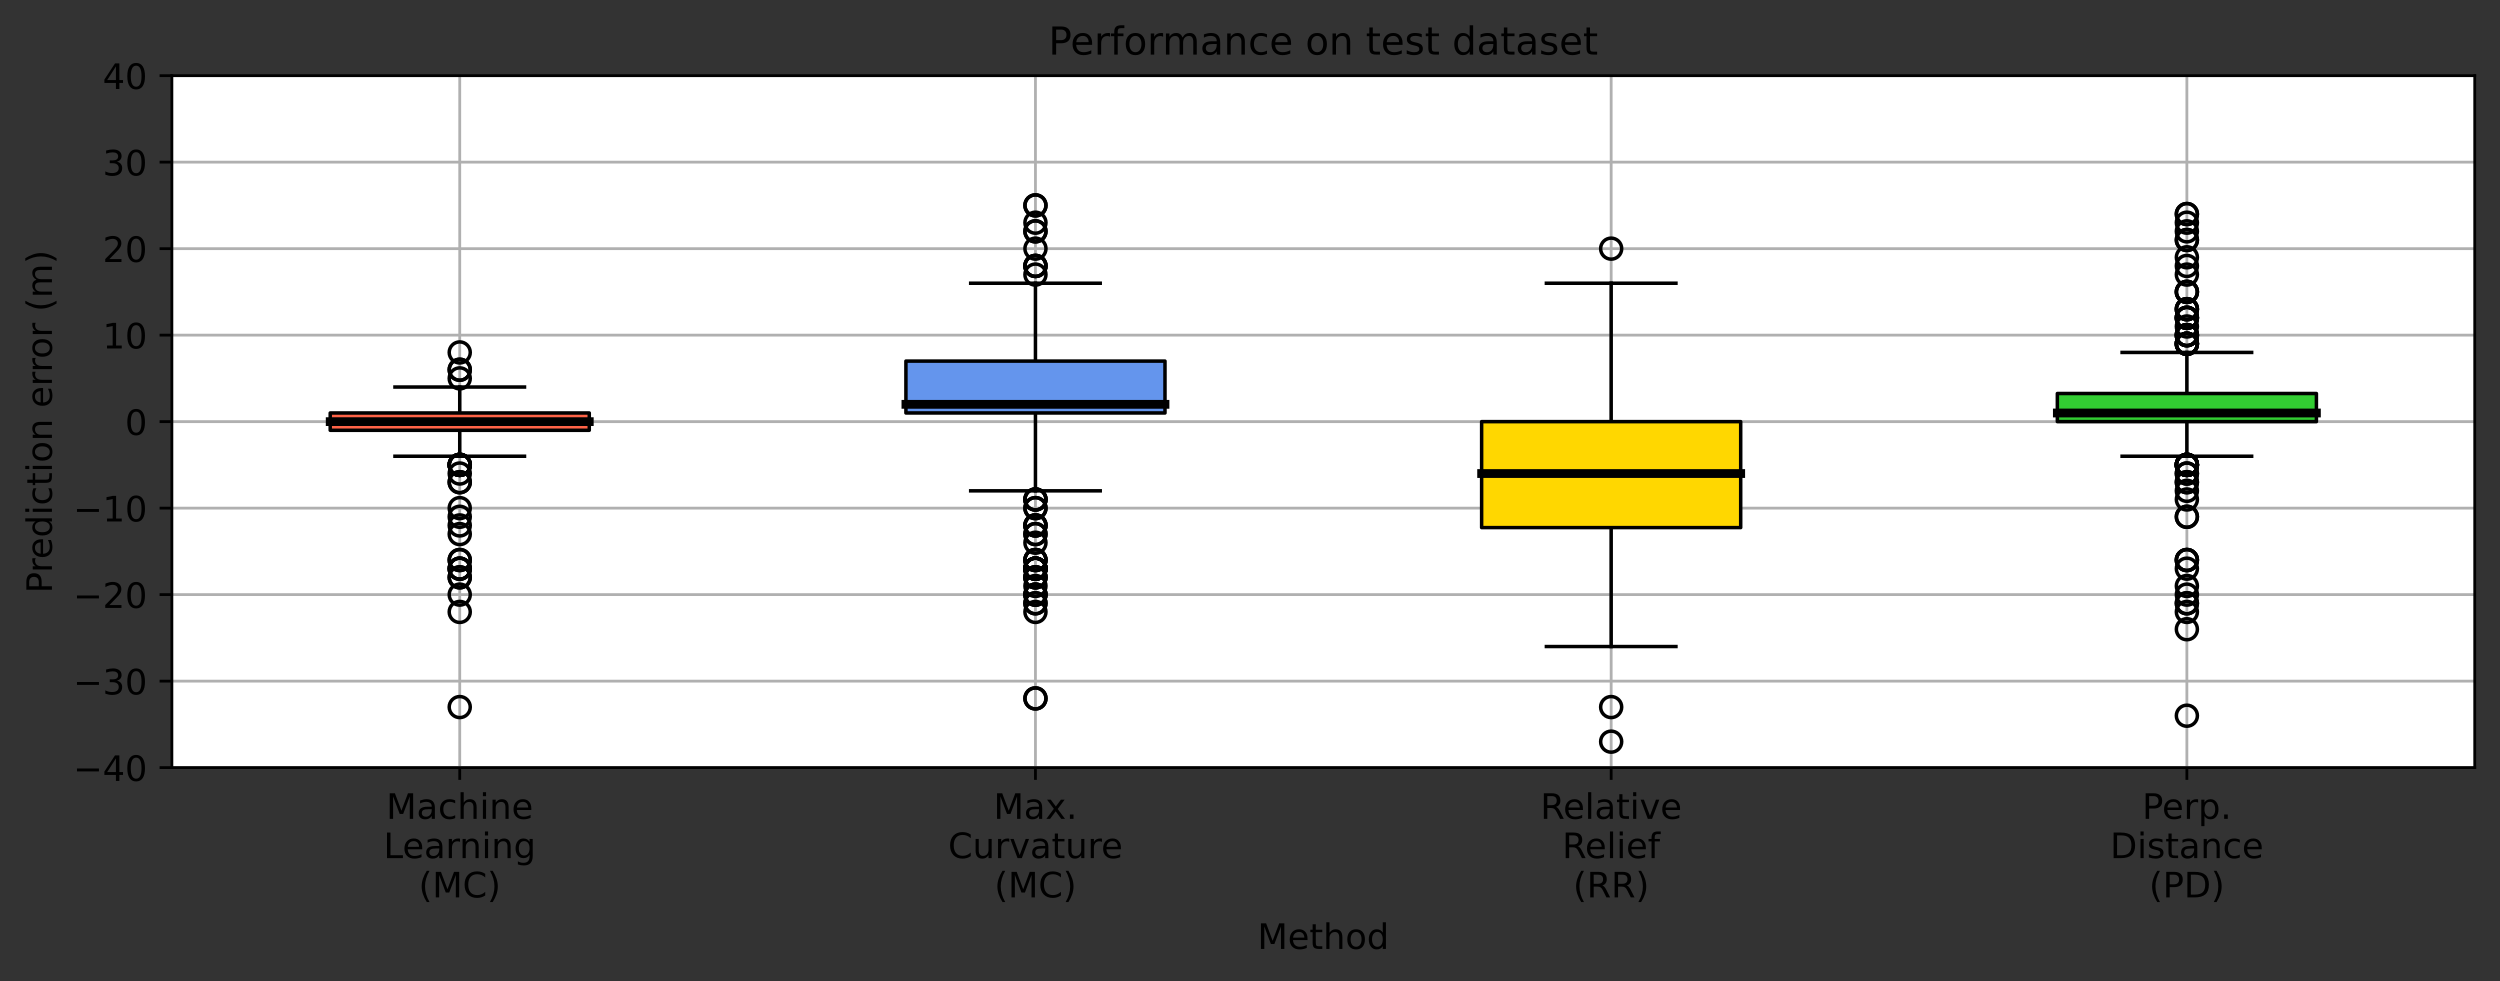 <?xml version="1.0" encoding="utf-8" standalone="no"?>
<!DOCTYPE svg PUBLIC "-//W3C//DTD SVG 1.1//EN"
  "http://www.w3.org/Graphics/SVG/1.1/DTD/svg11.dtd">
<!-- Created with matplotlib (https://matplotlib.org/) -->
<svg height="279.71pt" version="1.1" viewBox="0 0 712.458 279.71" width="712.458pt" xmlns="http://www.w3.org/2000/svg" xmlns:xlink="http://www.w3.org/1999/xlink">
 <rect x="0" y="0" width="712.458" height="279.71" fill="#333333" stroke="none"/>
 <defs>
  <style type="text/css">*{stroke-linecap:butt;stroke-linejoin:round;}</style>
 </defs>
 <g id="figure_1">
  <g id="patch_1">
   <path d="M -0 279.71 
L 712.458 279.71 
L 712.458 0 
L -0 0 
z
" style="fill:none;"/>
  </g>
  <g id="axes_1">
   <g id="patch_2">
    <path d="M 48.983 218.758 
L 705.258 218.758 
L 705.258 21.558 
L 48.983 21.558 
z
" style="fill:#ffffff;"/>
   </g>
   <g id="matplotlib.axis_1">
    <g id="xtick_1">
     <g id="line2d_1">
      <path clip-path="url(#p17ae6e1f46)" d="M 131.017 218.758 
L 131.017 21.558 
" style="fill:none;stroke:#b0b0b0;stroke-linecap:square;stroke-width:0.8;"/>
     </g>
     <g id="line2d_2">
      <defs>
       <path d="M 0 0 
L 0 3.5 
" id="m2eb60cf097" style="stroke:#000000;stroke-width:0.8;"/>
      </defs>
      <g>
       <use style="stroke:#000000;stroke-width:0.8;" x="131.017" xlink:href="#m2eb60cf097" y="218.758"/>
      </g>
     </g>
     <g id="text_1">
      <!-- Machine -->
      <g transform="translate(110.087 233.357)scale(0.1 -0.1)">
       <defs>
        <path d="M 9.812 72.906 
L 24.516 72.906 
L 43.109 23.297 
L 61.812 72.906 
L 76.516 72.906 
L 76.516 0 
L 66.891 0 
L 66.891 64.016 
L 48.094 14.016 
L 38.188 14.016 
L 19.391 64.016 
L 19.391 0 
L 9.812 0 
z
" id="DejaVuSans-77"/>
        <path d="M 34.281 27.484 
Q 23.391 27.484 19.188 25 
Q 14.984 22.516 14.984 16.5 
Q 14.984 11.719 18.141 8.906 
Q 21.297 6.109 26.703 6.109 
Q 34.188 6.109 38.703 11.406 
Q 43.219 16.703 43.219 25.484 
L 43.219 27.484 
z
M 52.203 31.203 
L 52.203 0 
L 43.219 0 
L 43.219 8.297 
Q 40.141 3.328 35.547 0.953 
Q 30.953 -1.422 24.312 -1.422 
Q 15.922 -1.422 10.953 3.297 
Q 6 8.016 6 15.922 
Q 6 25.141 12.172 29.828 
Q 18.359 34.516 30.609 34.516 
L 43.219 34.516 
L 43.219 35.406 
Q 43.219 41.609 39.141 45 
Q 35.062 48.391 27.688 48.391 
Q 23 48.391 18.547 47.266 
Q 14.109 46.141 10.016 43.891 
L 10.016 52.203 
Q 14.938 54.109 19.578 55.047 
Q 24.219 56 28.609 56 
Q 40.484 56 46.344 49.844 
Q 52.203 43.703 52.203 31.203 
z
" id="DejaVuSans-97"/>
        <path d="M 48.781 52.594 
L 48.781 44.188 
Q 44.969 46.297 41.141 47.344 
Q 37.312 48.391 33.406 48.391 
Q 24.656 48.391 19.812 42.844 
Q 14.984 37.312 14.984 27.297 
Q 14.984 17.281 19.812 11.734 
Q 24.656 6.203 33.406 6.203 
Q 37.312 6.203 41.141 7.25 
Q 44.969 8.297 48.781 10.406 
L 48.781 2.094 
Q 45.016 0.344 40.984 -0.531 
Q 36.969 -1.422 32.422 -1.422 
Q 20.062 -1.422 12.781 6.344 
Q 5.516 14.109 5.516 27.297 
Q 5.516 40.672 12.859 48.328 
Q 20.219 56 33.016 56 
Q 37.156 56 41.109 55.141 
Q 45.062 54.297 48.781 52.594 
z
" id="DejaVuSans-99"/>
        <path d="M 54.891 33.016 
L 54.891 0 
L 45.906 0 
L 45.906 32.719 
Q 45.906 40.484 42.875 44.328 
Q 39.844 48.188 33.797 48.188 
Q 26.516 48.188 22.312 43.547 
Q 18.109 38.922 18.109 30.906 
L 18.109 0 
L 9.078 0 
L 9.078 75.984 
L 18.109 75.984 
L 18.109 46.188 
Q 21.344 51.125 25.703 53.562 
Q 30.078 56 35.797 56 
Q 45.219 56 50.047 50.172 
Q 54.891 44.344 54.891 33.016 
z
" id="DejaVuSans-104"/>
        <path d="M 9.422 54.688 
L 18.406 54.688 
L 18.406 0 
L 9.422 0 
z
M 9.422 75.984 
L 18.406 75.984 
L 18.406 64.594 
L 9.422 64.594 
z
" id="DejaVuSans-105"/>
        <path d="M 54.891 33.016 
L 54.891 0 
L 45.906 0 
L 45.906 32.719 
Q 45.906 40.484 42.875 44.328 
Q 39.844 48.188 33.797 48.188 
Q 26.516 48.188 22.312 43.547 
Q 18.109 38.922 18.109 30.906 
L 18.109 0 
L 9.078 0 
L 9.078 54.688 
L 18.109 54.688 
L 18.109 46.188 
Q 21.344 51.125 25.703 53.562 
Q 30.078 56 35.797 56 
Q 45.219 56 50.047 50.172 
Q 54.891 44.344 54.891 33.016 
z
" id="DejaVuSans-110"/>
        <path d="M 56.203 29.594 
L 56.203 25.203 
L 14.891 25.203 
Q 15.484 15.922 20.484 11.062 
Q 25.484 6.203 34.422 6.203 
Q 39.594 6.203 44.453 7.469 
Q 49.312 8.734 54.109 11.281 
L 54.109 2.781 
Q 49.266 0.734 44.188 -0.344 
Q 39.109 -1.422 33.891 -1.422 
Q 20.797 -1.422 13.156 6.188 
Q 5.516 13.812 5.516 26.812 
Q 5.516 40.234 12.766 48.109 
Q 20.016 56 32.328 56 
Q 43.359 56 49.781 48.891 
Q 56.203 41.797 56.203 29.594 
z
M 47.219 32.234 
Q 47.125 39.594 43.094 43.984 
Q 39.062 48.391 32.422 48.391 
Q 24.906 48.391 20.391 44.141 
Q 15.875 39.891 15.188 32.172 
z
" id="DejaVuSans-101"/>
       </defs>
       <use xlink:href="#DejaVuSans-77"/>
       <use x="86.279" xlink:href="#DejaVuSans-97"/>
       <use x="147.559" xlink:href="#DejaVuSans-99"/>
       <use x="202.539" xlink:href="#DejaVuSans-104"/>
       <use x="265.918" xlink:href="#DejaVuSans-105"/>
       <use x="293.701" xlink:href="#DejaVuSans-110"/>
       <use x="357.08" xlink:href="#DejaVuSans-101"/>
      </g>
      <!-- Learning -->
      <g transform="translate(109.309 244.555)scale(0.1 -0.1)">
       <defs>
        <path d="M 9.812 72.906 
L 19.672 72.906 
L 19.672 8.297 
L 55.172 8.297 
L 55.172 0 
L 9.812 0 
z
" id="DejaVuSans-76"/>
        <path d="M 41.109 46.297 
Q 39.594 47.172 37.812 47.578 
Q 36.031 48 33.891 48 
Q 26.266 48 22.188 43.047 
Q 18.109 38.094 18.109 28.812 
L 18.109 0 
L 9.078 0 
L 9.078 54.688 
L 18.109 54.688 
L 18.109 46.188 
Q 20.953 51.172 25.484 53.578 
Q 30.031 56 36.531 56 
Q 37.453 56 38.578 55.875 
Q 39.703 55.766 41.062 55.516 
z
" id="DejaVuSans-114"/>
        <path d="M 45.406 27.984 
Q 45.406 37.75 41.375 43.109 
Q 37.359 48.484 30.078 48.484 
Q 22.859 48.484 18.828 43.109 
Q 14.797 37.75 14.797 27.984 
Q 14.797 18.266 18.828 12.891 
Q 22.859 7.516 30.078 7.516 
Q 37.359 7.516 41.375 12.891 
Q 45.406 18.266 45.406 27.984 
z
M 54.391 6.781 
Q 54.391 -7.172 48.188 -13.984 
Q 42 -20.797 29.203 -20.797 
Q 24.469 -20.797 20.266 -20.094 
Q 16.062 -19.391 12.109 -17.922 
L 12.109 -9.188 
Q 16.062 -11.328 19.922 -12.344 
Q 23.781 -13.375 27.781 -13.375 
Q 36.625 -13.375 41.016 -8.766 
Q 45.406 -4.156 45.406 5.172 
L 45.406 9.625 
Q 42.625 4.781 38.281 2.391 
Q 33.938 0 27.875 0 
Q 17.828 0 11.672 7.656 
Q 5.516 15.328 5.516 27.984 
Q 5.516 40.672 11.672 48.328 
Q 17.828 56 27.875 56 
Q 33.938 56 38.281 53.609 
Q 42.625 51.219 45.406 46.391 
L 45.406 54.688 
L 54.391 54.688 
z
" id="DejaVuSans-103"/>
       </defs>
       <use xlink:href="#DejaVuSans-76"/>
       <use x="53.963" xlink:href="#DejaVuSans-101"/>
       <use x="115.486" xlink:href="#DejaVuSans-97"/>
       <use x="176.766" xlink:href="#DejaVuSans-114"/>
       <use x="216.129" xlink:href="#DejaVuSans-110"/>
       <use x="279.508" xlink:href="#DejaVuSans-105"/>
       <use x="307.291" xlink:href="#DejaVuSans-110"/>
       <use x="370.67" xlink:href="#DejaVuSans-103"/>
      </g>
      <!-- (MC) -->
      <g transform="translate(119.31 255.752)scale(0.1 -0.1)">
       <defs>
        <path d="M 31 75.875 
Q 24.469 64.656 21.281 53.656 
Q 18.109 42.672 18.109 31.391 
Q 18.109 20.125 21.312 9.062 
Q 24.516 -2 31 -13.188 
L 23.188 -13.188 
Q 15.875 -1.703 12.234 9.375 
Q 8.594 20.453 8.594 31.391 
Q 8.594 42.281 12.203 53.312 
Q 15.828 64.359 23.188 75.875 
z
" id="DejaVuSans-40"/>
        <path d="M 64.406 67.281 
L 64.406 56.891 
Q 59.422 61.531 53.781 63.812 
Q 48.141 66.109 41.797 66.109 
Q 29.297 66.109 22.656 58.469 
Q 16.016 50.828 16.016 36.375 
Q 16.016 21.969 22.656 14.328 
Q 29.297 6.688 41.797 6.688 
Q 48.141 6.688 53.781 8.984 
Q 59.422 11.281 64.406 15.922 
L 64.406 5.609 
Q 59.234 2.094 53.438 0.328 
Q 47.656 -1.422 41.219 -1.422 
Q 24.656 -1.422 15.125 8.703 
Q 5.609 18.844 5.609 36.375 
Q 5.609 53.953 15.125 64.078 
Q 24.656 74.219 41.219 74.219 
Q 47.75 74.219 53.531 72.484 
Q 59.328 70.75 64.406 67.281 
z
" id="DejaVuSans-67"/>
        <path d="M 8.016 75.875 
L 15.828 75.875 
Q 23.141 64.359 26.781 53.312 
Q 30.422 42.281 30.422 31.391 
Q 30.422 20.453 26.781 9.375 
Q 23.141 -1.703 15.828 -13.188 
L 8.016 -13.188 
Q 14.5 -2 17.703 9.062 
Q 20.906 20.125 20.906 31.391 
Q 20.906 42.672 17.703 53.656 
Q 14.5 64.656 8.016 75.875 
z
" id="DejaVuSans-41"/>
       </defs>
       <use xlink:href="#DejaVuSans-40"/>
       <use x="39.014" xlink:href="#DejaVuSans-77"/>
       <use x="125.293" xlink:href="#DejaVuSans-67"/>
       <use x="195.117" xlink:href="#DejaVuSans-41"/>
      </g>
     </g>
    </g>
    <g id="xtick_2">
     <g id="line2d_3">
      <path clip-path="url(#p17ae6e1f46)" d="M 295.086 218.758 
L 295.086 21.558 
" style="fill:none;stroke:#b0b0b0;stroke-linecap:square;stroke-width:0.8;"/>
     </g>
     <g id="line2d_4">
      <g>
       <use style="stroke:#000000;stroke-width:0.8;" x="295.086" xlink:href="#m2eb60cf097" y="218.758"/>
      </g>
     </g>
     <g id="text_2">
      <!-- Max. -->
      <g transform="translate(283.159 233.357)scale(0.1 -0.1)">
       <defs>
        <path d="M 54.891 54.688 
L 35.109 28.078 
L 55.906 0 
L 45.312 0 
L 29.391 21.484 
L 13.484 0 
L 2.875 0 
L 24.125 28.609 
L 4.688 54.688 
L 15.281 54.688 
L 29.781 35.203 
L 44.281 54.688 
z
" id="DejaVuSans-120"/>
        <path d="M 10.688 12.406 
L 21 12.406 
L 21 0 
L 10.688 0 
z
" id="DejaVuSans-46"/>
       </defs>
       <use xlink:href="#DejaVuSans-77"/>
       <use x="86.279" xlink:href="#DejaVuSans-97"/>
       <use x="147.559" xlink:href="#DejaVuSans-120"/>
       <use x="206.738" xlink:href="#DejaVuSans-46"/>
      </g>
      <!-- Curvature -->
      <g transform="translate(270.198 244.555)scale(0.1 -0.1)">
       <defs>
        <path d="M 8.5 21.578 
L 8.5 54.688 
L 17.484 54.688 
L 17.484 21.922 
Q 17.484 14.156 20.5 10.266 
Q 23.531 6.391 29.594 6.391 
Q 36.859 6.391 41.078 11.031 
Q 45.312 15.672 45.312 23.688 
L 45.312 54.688 
L 54.297 54.688 
L 54.297 0 
L 45.312 0 
L 45.312 8.406 
Q 42.047 3.422 37.719 1 
Q 33.406 -1.422 27.688 -1.422 
Q 18.266 -1.422 13.375 4.438 
Q 8.5 10.297 8.5 21.578 
z
M 31.109 56 
z
" id="DejaVuSans-117"/>
        <path d="M 2.984 54.688 
L 12.5 54.688 
L 29.594 8.797 
L 46.688 54.688 
L 56.203 54.688 
L 35.688 0 
L 23.484 0 
z
" id="DejaVuSans-118"/>
        <path d="M 18.312 70.219 
L 18.312 54.688 
L 36.812 54.688 
L 36.812 47.703 
L 18.312 47.703 
L 18.312 18.016 
Q 18.312 11.328 20.141 9.422 
Q 21.969 7.516 27.594 7.516 
L 36.812 7.516 
L 36.812 0 
L 27.594 0 
Q 17.188 0 13.234 3.875 
Q 9.281 7.766 9.281 18.016 
L 9.281 47.703 
L 2.688 47.703 
L 2.688 54.688 
L 9.281 54.688 
L 9.281 70.219 
z
" id="DejaVuSans-116"/>
       </defs>
       <use xlink:href="#DejaVuSans-67"/>
       <use x="69.824" xlink:href="#DejaVuSans-117"/>
       <use x="133.203" xlink:href="#DejaVuSans-114"/>
       <use x="174.316" xlink:href="#DejaVuSans-118"/>
       <use x="233.496" xlink:href="#DejaVuSans-97"/>
       <use x="294.775" xlink:href="#DejaVuSans-116"/>
       <use x="333.984" xlink:href="#DejaVuSans-117"/>
       <use x="397.363" xlink:href="#DejaVuSans-114"/>
       <use x="436.227" xlink:href="#DejaVuSans-101"/>
      </g>
      <!-- (MC) -->
      <g transform="translate(283.379 255.752)scale(0.1 -0.1)">
       <use xlink:href="#DejaVuSans-40"/>
       <use x="39.014" xlink:href="#DejaVuSans-77"/>
       <use x="125.293" xlink:href="#DejaVuSans-67"/>
       <use x="195.117" xlink:href="#DejaVuSans-41"/>
      </g>
     </g>
    </g>
    <g id="xtick_3">
     <g id="line2d_5">
      <path clip-path="url(#p17ae6e1f46)" d="M 459.155 218.758 
L 459.155 21.558 
" style="fill:none;stroke:#b0b0b0;stroke-linecap:square;stroke-width:0.8;"/>
     </g>
     <g id="line2d_6">
      <g>
       <use style="stroke:#000000;stroke-width:0.8;" x="459.155" xlink:href="#m2eb60cf097" y="218.758"/>
      </g>
     </g>
     <g id="text_3">
      <!-- Relative -->
      <g transform="translate(438.991 233.357)scale(0.1 -0.1)">
       <defs>
        <path d="M 44.391 34.188 
Q 47.562 33.109 50.562 29.594 
Q 53.562 26.078 56.594 19.922 
L 66.609 0 
L 56 0 
L 46.688 18.703 
Q 43.062 26.031 39.672 28.422 
Q 36.281 30.812 30.422 30.812 
L 19.672 30.812 
L 19.672 0 
L 9.812 0 
L 9.812 72.906 
L 32.078 72.906 
Q 44.578 72.906 50.734 67.672 
Q 56.891 62.453 56.891 51.906 
Q 56.891 45.016 53.688 40.469 
Q 50.484 35.938 44.391 34.188 
z
M 19.672 64.797 
L 19.672 38.922 
L 32.078 38.922 
Q 39.203 38.922 42.844 42.219 
Q 46.484 45.516 46.484 51.906 
Q 46.484 58.297 42.844 61.547 
Q 39.203 64.797 32.078 64.797 
z
" id="DejaVuSans-82"/>
        <path d="M 9.422 75.984 
L 18.406 75.984 
L 18.406 0 
L 9.422 0 
z
" id="DejaVuSans-108"/>
       </defs>
       <use xlink:href="#DejaVuSans-82"/>
       <use x="64.982" xlink:href="#DejaVuSans-101"/>
       <use x="126.506" xlink:href="#DejaVuSans-108"/>
       <use x="154.289" xlink:href="#DejaVuSans-97"/>
       <use x="215.568" xlink:href="#DejaVuSans-116"/>
       <use x="254.777" xlink:href="#DejaVuSans-105"/>
       <use x="282.561" xlink:href="#DejaVuSans-118"/>
       <use x="341.74" xlink:href="#DejaVuSans-101"/>
      </g>
      <!-- Relief -->
      <g transform="translate(445.214 244.555)scale(0.1 -0.1)">
       <defs>
        <path d="M 37.109 75.984 
L 37.109 68.5 
L 28.516 68.5 
Q 23.688 68.5 21.797 66.547 
Q 19.922 64.594 19.922 59.516 
L 19.922 54.688 
L 34.719 54.688 
L 34.719 47.703 
L 19.922 47.703 
L 19.922 0 
L 10.891 0 
L 10.891 47.703 
L 2.297 47.703 
L 2.297 54.688 
L 10.891 54.688 
L 10.891 58.5 
Q 10.891 67.625 15.141 71.797 
Q 19.391 75.984 28.609 75.984 
z
" id="DejaVuSans-102"/>
       </defs>
       <use xlink:href="#DejaVuSans-82"/>
       <use x="64.982" xlink:href="#DejaVuSans-101"/>
       <use x="126.506" xlink:href="#DejaVuSans-108"/>
       <use x="154.289" xlink:href="#DejaVuSans-105"/>
       <use x="182.072" xlink:href="#DejaVuSans-101"/>
       <use x="243.596" xlink:href="#DejaVuSans-102"/>
      </g>
      <!-- (RR) -->
      <g transform="translate(448.305 255.752)scale(0.1 -0.1)">
       <use xlink:href="#DejaVuSans-40"/>
       <use x="39.014" xlink:href="#DejaVuSans-82"/>
       <use x="108.496" xlink:href="#DejaVuSans-82"/>
       <use x="177.979" xlink:href="#DejaVuSans-41"/>
      </g>
     </g>
    </g>
    <g id="xtick_4">
     <g id="line2d_7">
      <path clip-path="url(#p17ae6e1f46)" d="M 623.223 218.758 
L 623.223 21.558 
" style="fill:none;stroke:#b0b0b0;stroke-linecap:square;stroke-width:0.8;"/>
     </g>
     <g id="line2d_8">
      <g>
       <use style="stroke:#000000;stroke-width:0.8;" x="623.223" xlink:href="#m2eb60cf097" y="218.758"/>
      </g>
     </g>
     <g id="text_4">
      <!-- Perp. -->
      <g transform="translate(610.495 233.357)scale(0.1 -0.1)">
       <defs>
        <path d="M 19.672 64.797 
L 19.672 37.406 
L 32.078 37.406 
Q 38.969 37.406 42.719 40.969 
Q 46.484 44.531 46.484 51.125 
Q 46.484 57.672 42.719 61.234 
Q 38.969 64.797 32.078 64.797 
z
M 9.812 72.906 
L 32.078 72.906 
Q 44.344 72.906 50.609 67.359 
Q 56.891 61.812 56.891 51.125 
Q 56.891 40.328 50.609 34.812 
Q 44.344 29.297 32.078 29.297 
L 19.672 29.297 
L 19.672 0 
L 9.812 0 
z
" id="DejaVuSans-80"/>
        <path d="M 18.109 8.203 
L 18.109 -20.797 
L 9.078 -20.797 
L 9.078 54.688 
L 18.109 54.688 
L 18.109 46.391 
Q 20.953 51.266 25.266 53.625 
Q 29.594 56 35.594 56 
Q 45.562 56 51.781 48.094 
Q 58.016 40.188 58.016 27.297 
Q 58.016 14.406 51.781 6.484 
Q 45.562 -1.422 35.594 -1.422 
Q 29.594 -1.422 25.266 0.953 
Q 20.953 3.328 18.109 8.203 
z
M 48.688 27.297 
Q 48.688 37.203 44.609 42.844 
Q 40.531 48.484 33.406 48.484 
Q 26.266 48.484 22.188 42.844 
Q 18.109 37.203 18.109 27.297 
Q 18.109 17.391 22.188 11.75 
Q 26.266 6.109 33.406 6.109 
Q 40.531 6.109 44.609 11.75 
Q 48.688 17.391 48.688 27.297 
z
" id="DejaVuSans-112"/>
       </defs>
       <use xlink:href="#DejaVuSans-80"/>
       <use x="56.678" xlink:href="#DejaVuSans-101"/>
       <use x="118.201" xlink:href="#DejaVuSans-114"/>
       <use x="159.314" xlink:href="#DejaVuSans-112"/>
       <use x="222.791" xlink:href="#DejaVuSans-46"/>
      </g>
      <!-- Distance -->
      <g transform="translate(601.361 244.555)scale(0.1 -0.1)">
       <defs>
        <path d="M 19.672 64.797 
L 19.672 8.109 
L 31.594 8.109 
Q 46.688 8.109 53.688 14.938 
Q 60.688 21.781 60.688 36.531 
Q 60.688 51.172 53.688 57.984 
Q 46.688 64.797 31.594 64.797 
z
M 9.812 72.906 
L 30.078 72.906 
Q 51.266 72.906 61.172 64.094 
Q 71.094 55.281 71.094 36.531 
Q 71.094 17.672 61.125 8.828 
Q 51.172 0 30.078 0 
L 9.812 0 
z
" id="DejaVuSans-68"/>
        <path d="M 44.281 53.078 
L 44.281 44.578 
Q 40.484 46.531 36.375 47.5 
Q 32.281 48.484 27.875 48.484 
Q 21.188 48.484 17.844 46.438 
Q 14.5 44.391 14.5 40.281 
Q 14.5 37.156 16.891 35.375 
Q 19.281 33.594 26.516 31.984 
L 29.594 31.297 
Q 39.156 29.25 43.188 25.516 
Q 47.219 21.781 47.219 15.094 
Q 47.219 7.469 41.188 3.016 
Q 35.156 -1.422 24.609 -1.422 
Q 20.219 -1.422 15.453 -0.562 
Q 10.688 0.297 5.422 2 
L 5.422 11.281 
Q 10.406 8.688 15.234 7.391 
Q 20.062 6.109 24.812 6.109 
Q 31.156 6.109 34.562 8.281 
Q 37.984 10.453 37.984 14.406 
Q 37.984 18.062 35.516 20.016 
Q 33.062 21.969 24.703 23.781 
L 21.578 24.516 
Q 13.234 26.266 9.516 29.906 
Q 5.812 33.547 5.812 39.891 
Q 5.812 47.609 11.281 51.797 
Q 16.75 56 26.812 56 
Q 31.781 56 36.172 55.266 
Q 40.578 54.547 44.281 53.078 
z
" id="DejaVuSans-115"/>
       </defs>
       <use xlink:href="#DejaVuSans-68"/>
       <use x="77.002" xlink:href="#DejaVuSans-105"/>
       <use x="104.785" xlink:href="#DejaVuSans-115"/>
       <use x="156.885" xlink:href="#DejaVuSans-116"/>
       <use x="196.094" xlink:href="#DejaVuSans-97"/>
       <use x="257.373" xlink:href="#DejaVuSans-110"/>
       <use x="320.752" xlink:href="#DejaVuSans-99"/>
       <use x="375.732" xlink:href="#DejaVuSans-101"/>
      </g>
      <!-- (PD) -->
      <g transform="translate(612.457 255.752)scale(0.1 -0.1)">
       <use xlink:href="#DejaVuSans-40"/>
       <use x="39.014" xlink:href="#DejaVuSans-80"/>
       <use x="99.316" xlink:href="#DejaVuSans-68"/>
       <use x="176.318" xlink:href="#DejaVuSans-41"/>
      </g>
     </g>
    </g>
    <g id="text_5">
     <!-- Method -->
     <g transform="translate(358.367 270.43)scale(0.1 -0.1)">
      <defs>
       <path d="M 30.609 48.391 
Q 23.391 48.391 19.188 42.75 
Q 14.984 37.109 14.984 27.297 
Q 14.984 17.484 19.156 11.844 
Q 23.344 6.203 30.609 6.203 
Q 37.797 6.203 41.984 11.859 
Q 46.188 17.531 46.188 27.297 
Q 46.188 37.016 41.984 42.703 
Q 37.797 48.391 30.609 48.391 
z
M 30.609 56 
Q 42.328 56 49.016 48.375 
Q 55.719 40.766 55.719 27.297 
Q 55.719 13.875 49.016 6.219 
Q 42.328 -1.422 30.609 -1.422 
Q 18.844 -1.422 12.172 6.219 
Q 5.516 13.875 5.516 27.297 
Q 5.516 40.766 12.172 48.375 
Q 18.844 56 30.609 56 
z
" id="DejaVuSans-111"/>
       <path d="M 45.406 46.391 
L 45.406 75.984 
L 54.391 75.984 
L 54.391 0 
L 45.406 0 
L 45.406 8.203 
Q 42.578 3.328 38.25 0.953 
Q 33.938 -1.422 27.875 -1.422 
Q 17.969 -1.422 11.734 6.484 
Q 5.516 14.406 5.516 27.297 
Q 5.516 40.188 11.734 48.094 
Q 17.969 56 27.875 56 
Q 33.938 56 38.25 53.625 
Q 42.578 51.266 45.406 46.391 
z
M 14.797 27.297 
Q 14.797 17.391 18.875 11.75 
Q 22.953 6.109 30.078 6.109 
Q 37.203 6.109 41.297 11.75 
Q 45.406 17.391 45.406 27.297 
Q 45.406 37.203 41.297 42.844 
Q 37.203 48.484 30.078 48.484 
Q 22.953 48.484 18.875 42.844 
Q 14.797 37.203 14.797 27.297 
z
" id="DejaVuSans-100"/>
      </defs>
      <use xlink:href="#DejaVuSans-77"/>
      <use x="86.279" xlink:href="#DejaVuSans-101"/>
      <use x="147.803" xlink:href="#DejaVuSans-116"/>
      <use x="187.012" xlink:href="#DejaVuSans-104"/>
      <use x="250.391" xlink:href="#DejaVuSans-111"/>
      <use x="311.572" xlink:href="#DejaVuSans-100"/>
     </g>
    </g>
   </g>
   <g id="matplotlib.axis_2">
    <g id="ytick_1">
     <g id="line2d_9">
      <path clip-path="url(#p17ae6e1f46)" d="M 48.983 218.758 
L 705.258 218.758 
" style="fill:none;stroke:#b0b0b0;stroke-linecap:square;stroke-width:0.8;"/>
     </g>
     <g id="line2d_10">
      <defs>
       <path d="M 0 0 
L -3.5 0 
" id="me44f688f1a" style="stroke:#000000;stroke-width:0.8;"/>
      </defs>
      <g>
       <use style="stroke:#000000;stroke-width:0.8;" x="48.983" xlink:href="#me44f688f1a" y="218.758"/>
      </g>
     </g>
     <g id="text_6">
      <!-- −40 -->
      <g transform="translate(20.878 222.558)scale(0.1 -0.1)">
       <defs>
        <path d="M 10.594 35.5 
L 73.188 35.5 
L 73.188 27.203 
L 10.594 27.203 
z
" id="DejaVuSans-8722"/>
        <path d="M 37.797 64.312 
L 12.891 25.391 
L 37.797 25.391 
z
M 35.203 72.906 
L 47.609 72.906 
L 47.609 25.391 
L 58.016 25.391 
L 58.016 17.188 
L 47.609 17.188 
L 47.609 0 
L 37.797 0 
L 37.797 17.188 
L 4.891 17.188 
L 4.891 26.703 
z
" id="DejaVuSans-52"/>
        <path d="M 31.781 66.406 
Q 24.172 66.406 20.328 58.906 
Q 16.5 51.422 16.5 36.375 
Q 16.5 21.391 20.328 13.891 
Q 24.172 6.391 31.781 6.391 
Q 39.453 6.391 43.281 13.891 
Q 47.125 21.391 47.125 36.375 
Q 47.125 51.422 43.281 58.906 
Q 39.453 66.406 31.781 66.406 
z
M 31.781 74.219 
Q 44.047 74.219 50.516 64.516 
Q 56.984 54.828 56.984 36.375 
Q 56.984 17.969 50.516 8.266 
Q 44.047 -1.422 31.781 -1.422 
Q 19.531 -1.422 13.062 8.266 
Q 6.594 17.969 6.594 36.375 
Q 6.594 54.828 13.062 64.516 
Q 19.531 74.219 31.781 74.219 
z
" id="DejaVuSans-48"/>
       </defs>
       <use xlink:href="#DejaVuSans-8722"/>
       <use x="83.789" xlink:href="#DejaVuSans-52"/>
       <use x="147.412" xlink:href="#DejaVuSans-48"/>
      </g>
     </g>
    </g>
    <g id="ytick_2">
     <g id="line2d_11">
      <path clip-path="url(#p17ae6e1f46)" d="M 48.983 194.108 
L 705.258 194.108 
" style="fill:none;stroke:#b0b0b0;stroke-linecap:square;stroke-width:0.8;"/>
     </g>
     <g id="line2d_12">
      <g>
       <use style="stroke:#000000;stroke-width:0.8;" x="48.983" xlink:href="#me44f688f1a" y="194.108"/>
      </g>
     </g>
     <g id="text_7">
      <!-- −30 -->
      <g transform="translate(20.878 197.907)scale(0.1 -0.1)">
       <defs>
        <path d="M 40.578 39.312 
Q 47.656 37.797 51.625 33 
Q 55.609 28.219 55.609 21.188 
Q 55.609 10.406 48.188 4.484 
Q 40.766 -1.422 27.094 -1.422 
Q 22.516 -1.422 17.656 -0.516 
Q 12.797 0.391 7.625 2.203 
L 7.625 11.719 
Q 11.719 9.328 16.594 8.109 
Q 21.484 6.891 26.812 6.891 
Q 36.078 6.891 40.938 10.547 
Q 45.797 14.203 45.797 21.188 
Q 45.797 27.641 41.281 31.266 
Q 36.766 34.906 28.719 34.906 
L 20.219 34.906 
L 20.219 43.016 
L 29.109 43.016 
Q 36.375 43.016 40.234 45.922 
Q 44.094 48.828 44.094 54.297 
Q 44.094 59.906 40.109 62.906 
Q 36.141 65.922 28.719 65.922 
Q 24.656 65.922 20.016 65.031 
Q 15.375 64.156 9.812 62.312 
L 9.812 71.094 
Q 15.438 72.656 20.344 73.438 
Q 25.25 74.219 29.594 74.219 
Q 40.828 74.219 47.359 69.109 
Q 53.906 64.016 53.906 55.328 
Q 53.906 49.266 50.438 45.094 
Q 46.969 40.922 40.578 39.312 
z
" id="DejaVuSans-51"/>
       </defs>
       <use xlink:href="#DejaVuSans-8722"/>
       <use x="83.789" xlink:href="#DejaVuSans-51"/>
       <use x="147.412" xlink:href="#DejaVuSans-48"/>
      </g>
     </g>
    </g>
    <g id="ytick_3">
     <g id="line2d_13">
      <path clip-path="url(#p17ae6e1f46)" d="M 48.983 169.458 
L 705.258 169.458 
" style="fill:none;stroke:#b0b0b0;stroke-linecap:square;stroke-width:0.8;"/>
     </g>
     <g id="line2d_14">
      <g>
       <use style="stroke:#000000;stroke-width:0.8;" x="48.983" xlink:href="#me44f688f1a" y="169.458"/>
      </g>
     </g>
     <g id="text_8">
      <!-- −20 -->
      <g transform="translate(20.878 173.257)scale(0.1 -0.1)">
       <defs>
        <path d="M 19.188 8.297 
L 53.609 8.297 
L 53.609 0 
L 7.328 0 
L 7.328 8.297 
Q 12.938 14.109 22.625 23.891 
Q 32.328 33.688 34.812 36.531 
Q 39.547 41.844 41.422 45.531 
Q 43.312 49.219 43.312 52.781 
Q 43.312 58.594 39.234 62.25 
Q 35.156 65.922 28.609 65.922 
Q 23.969 65.922 18.812 64.312 
Q 13.672 62.703 7.812 59.422 
L 7.812 69.391 
Q 13.766 71.781 18.938 73 
Q 24.125 74.219 28.422 74.219 
Q 39.75 74.219 46.484 68.547 
Q 53.219 62.891 53.219 53.422 
Q 53.219 48.922 51.531 44.891 
Q 49.859 40.875 45.406 35.406 
Q 44.188 33.984 37.641 27.219 
Q 31.109 20.453 19.188 8.297 
z
" id="DejaVuSans-50"/>
       </defs>
       <use xlink:href="#DejaVuSans-8722"/>
       <use x="83.789" xlink:href="#DejaVuSans-50"/>
       <use x="147.412" xlink:href="#DejaVuSans-48"/>
      </g>
     </g>
    </g>
    <g id="ytick_4">
     <g id="line2d_15">
      <path clip-path="url(#p17ae6e1f46)" d="M 48.983 144.808 
L 705.258 144.808 
" style="fill:none;stroke:#b0b0b0;stroke-linecap:square;stroke-width:0.8;"/>
     </g>
     <g id="line2d_16">
      <g>
       <use style="stroke:#000000;stroke-width:0.8;" x="48.983" xlink:href="#me44f688f1a" y="144.808"/>
      </g>
     </g>
     <g id="text_9">
      <!-- −10 -->
      <g transform="translate(20.878 148.607)scale(0.1 -0.1)">
       <defs>
        <path d="M 12.406 8.297 
L 28.516 8.297 
L 28.516 63.922 
L 10.984 60.406 
L 10.984 69.391 
L 28.422 72.906 
L 38.281 72.906 
L 38.281 8.297 
L 54.391 8.297 
L 54.391 0 
L 12.406 0 
z
" id="DejaVuSans-49"/>
       </defs>
       <use xlink:href="#DejaVuSans-8722"/>
       <use x="83.789" xlink:href="#DejaVuSans-49"/>
       <use x="147.412" xlink:href="#DejaVuSans-48"/>
      </g>
     </g>
    </g>
    <g id="ytick_5">
     <g id="line2d_17">
      <path clip-path="url(#p17ae6e1f46)" d="M 48.983 120.158 
L 705.258 120.158 
" style="fill:none;stroke:#b0b0b0;stroke-linecap:square;stroke-width:0.8;"/>
     </g>
     <g id="line2d_18">
      <g>
       <use style="stroke:#000000;stroke-width:0.8;" x="48.983" xlink:href="#me44f688f1a" y="120.158"/>
      </g>
     </g>
     <g id="text_10">
      <!-- 0 -->
      <g transform="translate(35.62 123.957)scale(0.1 -0.1)">
       <use xlink:href="#DejaVuSans-48"/>
      </g>
     </g>
    </g>
    <g id="ytick_6">
     <g id="line2d_19">
      <path clip-path="url(#p17ae6e1f46)" d="M 48.983 95.508 
L 705.258 95.508 
" style="fill:none;stroke:#b0b0b0;stroke-linecap:square;stroke-width:0.8;"/>
     </g>
     <g id="line2d_20">
      <g>
       <use style="stroke:#000000;stroke-width:0.8;" x="48.983" xlink:href="#me44f688f1a" y="95.508"/>
      </g>
     </g>
     <g id="text_11">
      <!-- 10 -->
      <g transform="translate(29.258 99.308)scale(0.1 -0.1)">
       <use xlink:href="#DejaVuSans-49"/>
       <use x="63.623" xlink:href="#DejaVuSans-48"/>
      </g>
     </g>
    </g>
    <g id="ytick_7">
     <g id="line2d_21">
      <path clip-path="url(#p17ae6e1f46)" d="M 48.983 70.858 
L 705.258 70.858 
" style="fill:none;stroke:#b0b0b0;stroke-linecap:square;stroke-width:0.8;"/>
     </g>
     <g id="line2d_22">
      <g>
       <use style="stroke:#000000;stroke-width:0.8;" x="48.983" xlink:href="#me44f688f1a" y="70.858"/>
      </g>
     </g>
     <g id="text_12">
      <!-- 20 -->
      <g transform="translate(29.258 74.657)scale(0.1 -0.1)">
       <use xlink:href="#DejaVuSans-50"/>
       <use x="63.623" xlink:href="#DejaVuSans-48"/>
      </g>
     </g>
    </g>
    <g id="ytick_8">
     <g id="line2d_23">
      <path clip-path="url(#p17ae6e1f46)" d="M 48.983 46.208 
L 705.258 46.208 
" style="fill:none;stroke:#b0b0b0;stroke-linecap:square;stroke-width:0.8;"/>
     </g>
     <g id="line2d_24">
      <g>
       <use style="stroke:#000000;stroke-width:0.8;" x="48.983" xlink:href="#me44f688f1a" y="46.208"/>
      </g>
     </g>
     <g id="text_13">
      <!-- 30 -->
      <g transform="translate(29.258 50.008)scale(0.1 -0.1)">
       <use xlink:href="#DejaVuSans-51"/>
       <use x="63.623" xlink:href="#DejaVuSans-48"/>
      </g>
     </g>
    </g>
    <g id="ytick_9">
     <g id="line2d_25">
      <path clip-path="url(#p17ae6e1f46)" d="M 48.983 21.558 
L 705.258 21.558 
" style="fill:none;stroke:#b0b0b0;stroke-linecap:square;stroke-width:0.8;"/>
     </g>
     <g id="line2d_26">
      <g>
       <use style="stroke:#000000;stroke-width:0.8;" x="48.983" xlink:href="#me44f688f1a" y="21.558"/>
      </g>
     </g>
     <g id="text_14">
      <!-- 40 -->
      <g transform="translate(29.258 25.358)scale(0.1 -0.1)">
       <use xlink:href="#DejaVuSans-52"/>
       <use x="63.623" xlink:href="#DejaVuSans-48"/>
      </g>
     </g>
    </g>
    <g id="text_15">
     <!-- Prediction error (m) -->
     <g transform="translate(14.798 169.047)rotate(-90)scale(0.1 -0.1)">
      <defs>
       <path id="DejaVuSans-32"/>
       <path d="M 52 44.188 
Q 55.375 50.25 60.062 53.125 
Q 64.75 56 71.094 56 
Q 79.641 56 84.281 50.016 
Q 88.922 44.047 88.922 33.016 
L 88.922 0 
L 79.891 0 
L 79.891 32.719 
Q 79.891 40.578 77.094 44.375 
Q 74.312 48.188 68.609 48.188 
Q 61.625 48.188 57.562 43.547 
Q 53.516 38.922 53.516 30.906 
L 53.516 0 
L 44.484 0 
L 44.484 32.719 
Q 44.484 40.625 41.703 44.406 
Q 38.922 48.188 33.109 48.188 
Q 26.219 48.188 22.156 43.531 
Q 18.109 38.875 18.109 30.906 
L 18.109 0 
L 9.078 0 
L 9.078 54.688 
L 18.109 54.688 
L 18.109 46.188 
Q 21.188 51.219 25.484 53.609 
Q 29.781 56 35.688 56 
Q 41.656 56 45.828 52.969 
Q 50 49.953 52 44.188 
z
" id="DejaVuSans-109"/>
      </defs>
      <use xlink:href="#DejaVuSans-80"/>
      <use x="58.553" xlink:href="#DejaVuSans-114"/>
      <use x="97.416" xlink:href="#DejaVuSans-101"/>
      <use x="158.939" xlink:href="#DejaVuSans-100"/>
      <use x="222.416" xlink:href="#DejaVuSans-105"/>
      <use x="250.199" xlink:href="#DejaVuSans-99"/>
      <use x="305.18" xlink:href="#DejaVuSans-116"/>
      <use x="344.389" xlink:href="#DejaVuSans-105"/>
      <use x="372.172" xlink:href="#DejaVuSans-111"/>
      <use x="433.354" xlink:href="#DejaVuSans-110"/>
      <use x="496.732" xlink:href="#DejaVuSans-32"/>
      <use x="528.52" xlink:href="#DejaVuSans-101"/>
      <use x="590.043" xlink:href="#DejaVuSans-114"/>
      <use x="629.406" xlink:href="#DejaVuSans-114"/>
      <use x="668.27" xlink:href="#DejaVuSans-111"/>
      <use x="729.451" xlink:href="#DejaVuSans-114"/>
      <use x="770.564" xlink:href="#DejaVuSans-32"/>
      <use x="802.352" xlink:href="#DejaVuSans-40"/>
      <use x="841.365" xlink:href="#DejaVuSans-109"/>
      <use x="938.777" xlink:href="#DejaVuSans-41"/>
     </g>
    </g>
   </g>
   <g id="line2d_27">
    <path clip-path="url(#p17ae6e1f46)" d="M 131.017 122.623 
L 131.017 130.018 
" style="fill:none;stroke:#000000;stroke-linecap:square;"/>
   </g>
   <g id="line2d_28">
    <path clip-path="url(#p17ae6e1f46)" d="M 131.017 117.693 
L 131.017 110.298 
" style="fill:none;stroke:#000000;stroke-linecap:square;"/>
   </g>
   <g id="line2d_29">
    <path clip-path="url(#p17ae6e1f46)" d="M 112.559 130.018 
L 149.475 130.018 
" style="fill:none;stroke:#000000;stroke-linecap:square;"/>
   </g>
   <g id="line2d_30">
    <path clip-path="url(#p17ae6e1f46)" d="M 112.559 110.298 
L 149.475 110.298 
" style="fill:none;stroke:#000000;stroke-linecap:square;"/>
   </g>
   <g id="line2d_31">
    <defs>
     <path d="M 0 3 
C 0.796 3 1.559 2.684 2.121 2.121 
C 2.684 1.559 3 0.796 3 0 
C 3 -0.796 2.684 -1.559 2.121 -2.121 
C 1.559 -2.684 0.796 -3 0 -3 
C -0.796 -3 -1.559 -2.684 -2.121 -2.121 
C -2.684 -1.559 -3 -0.796 -3 0 
C -3 0.796 -2.684 1.559 -2.121 2.121 
C -1.559 2.684 -0.796 3 0 3 
z
" id="m3d2ce5383a" style="stroke:#000000;"/>
    </defs>
    <g clip-path="url(#p17ae6e1f46)">
     <use style="fill-opacity:0;stroke:#000000;" x="131.017" xlink:href="#m3d2ce5383a" y="159.598"/>
     <use style="fill-opacity:0;stroke:#000000;" x="131.017" xlink:href="#m3d2ce5383a" y="162.063"/>
     <use style="fill-opacity:0;stroke:#000000;" x="131.017" xlink:href="#m3d2ce5383a" y="159.598"/>
     <use style="fill-opacity:0;stroke:#000000;" x="131.017" xlink:href="#m3d2ce5383a" y="162.063"/>
     <use style="fill-opacity:0;stroke:#000000;" x="131.017" xlink:href="#m3d2ce5383a" y="152.203"/>
     <use style="fill-opacity:0;stroke:#000000;" x="131.017" xlink:href="#m3d2ce5383a" y="169.458"/>
     <use style="fill-opacity:0;stroke:#000000;" x="131.017" xlink:href="#m3d2ce5383a" y="162.063"/>
     <use style="fill-opacity:0;stroke:#000000;" x="131.017" xlink:href="#m3d2ce5383a" y="174.388"/>
     <use style="fill-opacity:0;stroke:#000000;" x="131.017" xlink:href="#m3d2ce5383a" y="164.528"/>
     <use style="fill-opacity:0;stroke:#000000;" x="131.017" xlink:href="#m3d2ce5383a" y="164.528"/>
     <use style="fill-opacity:0;stroke:#000000;" x="131.017" xlink:href="#m3d2ce5383a" y="132.483"/>
     <use style="fill-opacity:0;stroke:#000000;" x="131.017" xlink:href="#m3d2ce5383a" y="137.413"/>
     <use style="fill-opacity:0;stroke:#000000;" x="131.017" xlink:href="#m3d2ce5383a" y="149.738"/>
     <use style="fill-opacity:0;stroke:#000000;" x="131.017" xlink:href="#m3d2ce5383a" y="147.273"/>
     <use style="fill-opacity:0;stroke:#000000;" x="131.017" xlink:href="#m3d2ce5383a" y="201.503"/>
     <use style="fill-opacity:0;stroke:#000000;" x="131.017" xlink:href="#m3d2ce5383a" y="132.483"/>
     <use style="fill-opacity:0;stroke:#000000;" x="131.017" xlink:href="#m3d2ce5383a" y="144.808"/>
     <use style="fill-opacity:0;stroke:#000000;" x="131.017" xlink:href="#m3d2ce5383a" y="132.483"/>
     <use style="fill-opacity:0;stroke:#000000;" x="131.017" xlink:href="#m3d2ce5383a" y="132.483"/>
     <use style="fill-opacity:0;stroke:#000000;" x="131.017" xlink:href="#m3d2ce5383a" y="134.948"/>
     <use style="fill-opacity:0;stroke:#000000;" x="131.017" xlink:href="#m3d2ce5383a" y="137.413"/>
     <use style="fill-opacity:0;stroke:#000000;" x="131.017" xlink:href="#m3d2ce5383a" y="132.483"/>
     <use style="fill-opacity:0;stroke:#000000;" x="131.017" xlink:href="#m3d2ce5383a" y="105.368"/>
     <use style="fill-opacity:0;stroke:#000000;" x="131.017" xlink:href="#m3d2ce5383a" y="100.438"/>
     <use style="fill-opacity:0;stroke:#000000;" x="131.017" xlink:href="#m3d2ce5383a" y="105.368"/>
     <use style="fill-opacity:0;stroke:#000000;" x="131.017" xlink:href="#m3d2ce5383a" y="107.833"/>
    </g>
   </g>
   <g id="line2d_32">
    <path clip-path="url(#p17ae6e1f46)" d="M 295.086 117.693 
L 295.086 139.878 
" style="fill:none;stroke:#000000;stroke-linecap:square;"/>
   </g>
   <g id="line2d_33">
    <path clip-path="url(#p17ae6e1f46)" d="M 295.086 102.903 
L 295.086 80.718 
" style="fill:none;stroke:#000000;stroke-linecap:square;"/>
   </g>
   <g id="line2d_34">
    <path clip-path="url(#p17ae6e1f46)" d="M 276.628 139.878 
L 313.544 139.878 
" style="fill:none;stroke:#000000;stroke-linecap:square;"/>
   </g>
   <g id="line2d_35">
    <path clip-path="url(#p17ae6e1f46)" d="M 276.628 80.718 
L 313.544 80.718 
" style="fill:none;stroke:#000000;stroke-linecap:square;"/>
   </g>
   <g id="line2d_36">
    <g clip-path="url(#p17ae6e1f46)">
     <use style="fill-opacity:0;stroke:#000000;" x="295.086" xlink:href="#m3d2ce5383a" y="144.808"/>
     <use style="fill-opacity:0;stroke:#000000;" x="295.086" xlink:href="#m3d2ce5383a" y="162.063"/>
     <use style="fill-opacity:0;stroke:#000000;" x="295.086" xlink:href="#m3d2ce5383a" y="199.038"/>
     <use style="fill-opacity:0;stroke:#000000;" x="295.086" xlink:href="#m3d2ce5383a" y="149.738"/>
     <use style="fill-opacity:0;stroke:#000000;" x="295.086" xlink:href="#m3d2ce5383a" y="169.458"/>
     <use style="fill-opacity:0;stroke:#000000;" x="295.086" xlink:href="#m3d2ce5383a" y="174.388"/>
     <use style="fill-opacity:0;stroke:#000000;" x="295.086" xlink:href="#m3d2ce5383a" y="169.458"/>
     <use style="fill-opacity:0;stroke:#000000;" x="295.086" xlink:href="#m3d2ce5383a" y="159.598"/>
     <use style="fill-opacity:0;stroke:#000000;" x="295.086" xlink:href="#m3d2ce5383a" y="166.993"/>
     <use style="fill-opacity:0;stroke:#000000;" x="295.086" xlink:href="#m3d2ce5383a" y="162.063"/>
     <use style="fill-opacity:0;stroke:#000000;" x="295.086" xlink:href="#m3d2ce5383a" y="171.923"/>
     <use style="fill-opacity:0;stroke:#000000;" x="295.086" xlink:href="#m3d2ce5383a" y="162.063"/>
     <use style="fill-opacity:0;stroke:#000000;" x="295.086" xlink:href="#m3d2ce5383a" y="142.343"/>
     <use style="fill-opacity:0;stroke:#000000;" x="295.086" xlink:href="#m3d2ce5383a" y="152.203"/>
     <use style="fill-opacity:0;stroke:#000000;" x="295.086" xlink:href="#m3d2ce5383a" y="142.343"/>
     <use style="fill-opacity:0;stroke:#000000;" x="295.086" xlink:href="#m3d2ce5383a" y="144.808"/>
     <use style="fill-opacity:0;stroke:#000000;" x="295.086" xlink:href="#m3d2ce5383a" y="199.038"/>
     <use style="fill-opacity:0;stroke:#000000;" x="295.086" xlink:href="#m3d2ce5383a" y="164.528"/>
     <use style="fill-opacity:0;stroke:#000000;" x="295.086" xlink:href="#m3d2ce5383a" y="169.458"/>
     <use style="fill-opacity:0;stroke:#000000;" x="295.086" xlink:href="#m3d2ce5383a" y="149.738"/>
     <use style="fill-opacity:0;stroke:#000000;" x="295.086" xlink:href="#m3d2ce5383a" y="152.203"/>
     <use style="fill-opacity:0;stroke:#000000;" x="295.086" xlink:href="#m3d2ce5383a" y="171.923"/>
     <use style="fill-opacity:0;stroke:#000000;" x="295.086" xlink:href="#m3d2ce5383a" y="159.598"/>
     <use style="fill-opacity:0;stroke:#000000;" x="295.086" xlink:href="#m3d2ce5383a" y="159.598"/>
     <use style="fill-opacity:0;stroke:#000000;" x="295.086" xlink:href="#m3d2ce5383a" y="149.738"/>
     <use style="fill-opacity:0;stroke:#000000;" x="295.086" xlink:href="#m3d2ce5383a" y="142.343"/>
     <use style="fill-opacity:0;stroke:#000000;" x="295.086" xlink:href="#m3d2ce5383a" y="162.063"/>
     <use style="fill-opacity:0;stroke:#000000;" x="295.086" xlink:href="#m3d2ce5383a" y="164.528"/>
     <use style="fill-opacity:0;stroke:#000000;" x="295.086" xlink:href="#m3d2ce5383a" y="162.063"/>
     <use style="fill-opacity:0;stroke:#000000;" x="295.086" xlink:href="#m3d2ce5383a" y="162.063"/>
     <use style="fill-opacity:0;stroke:#000000;" x="295.086" xlink:href="#m3d2ce5383a" y="164.528"/>
     <use style="fill-opacity:0;stroke:#000000;" x="295.086" xlink:href="#m3d2ce5383a" y="154.668"/>
     <use style="fill-opacity:0;stroke:#000000;" x="295.086" xlink:href="#m3d2ce5383a" y="162.063"/>
     <use style="fill-opacity:0;stroke:#000000;" x="295.086" xlink:href="#m3d2ce5383a" y="75.788"/>
     <use style="fill-opacity:0;stroke:#000000;" x="295.086" xlink:href="#m3d2ce5383a" y="75.788"/>
     <use style="fill-opacity:0;stroke:#000000;" x="295.086" xlink:href="#m3d2ce5383a" y="65.928"/>
     <use style="fill-opacity:0;stroke:#000000;" x="295.086" xlink:href="#m3d2ce5383a" y="58.533"/>
     <use style="fill-opacity:0;stroke:#000000;" x="295.086" xlink:href="#m3d2ce5383a" y="65.928"/>
     <use style="fill-opacity:0;stroke:#000000;" x="295.086" xlink:href="#m3d2ce5383a" y="63.463"/>
     <use style="fill-opacity:0;stroke:#000000;" x="295.086" xlink:href="#m3d2ce5383a" y="78.253"/>
     <use style="fill-opacity:0;stroke:#000000;" x="295.086" xlink:href="#m3d2ce5383a" y="75.788"/>
     <use style="fill-opacity:0;stroke:#000000;" x="295.086" xlink:href="#m3d2ce5383a" y="70.858"/>
     <use style="fill-opacity:0;stroke:#000000;" x="295.086" xlink:href="#m3d2ce5383a" y="58.533"/>
     <use style="fill-opacity:0;stroke:#000000;" x="295.086" xlink:href="#m3d2ce5383a" y="9.233"/>
    </g>
   </g>
   <g id="line2d_37">
    <path clip-path="url(#p17ae6e1f46)" d="M 459.155 150.355 
L 459.155 184.248 
" style="fill:none;stroke:#000000;stroke-linecap:square;"/>
   </g>
   <g id="line2d_38">
    <path clip-path="url(#p17ae6e1f46)" d="M 459.155 120.158 
L 459.155 80.718 
" style="fill:none;stroke:#000000;stroke-linecap:square;"/>
   </g>
   <g id="line2d_39">
    <path clip-path="url(#p17ae6e1f46)" d="M 440.697 184.248 
L 477.612 184.248 
" style="fill:none;stroke:#000000;stroke-linecap:square;"/>
   </g>
   <g id="line2d_40">
    <path clip-path="url(#p17ae6e1f46)" d="M 440.697 80.718 
L 477.612 80.718 
" style="fill:none;stroke:#000000;stroke-linecap:square;"/>
   </g>
   <g id="line2d_41">
    <g clip-path="url(#p17ae6e1f46)">
     <use style="fill-opacity:0;stroke:#000000;" x="459.155" xlink:href="#m3d2ce5383a" y="211.363"/>
     <use style="fill-opacity:0;stroke:#000000;" x="459.155" xlink:href="#m3d2ce5383a" y="201.503"/>
     <use style="fill-opacity:0;stroke:#000000;" x="459.155" xlink:href="#m3d2ce5383a" y="70.858"/>
    </g>
   </g>
   <g id="line2d_42">
    <path clip-path="url(#p17ae6e1f46)" d="M 623.223 120.158 
L 623.223 130.018 
" style="fill:none;stroke:#000000;stroke-linecap:square;"/>
   </g>
   <g id="line2d_43">
    <path clip-path="url(#p17ae6e1f46)" d="M 623.223 112.147 
L 623.223 100.438 
" style="fill:none;stroke:#000000;stroke-linecap:square;"/>
   </g>
   <g id="line2d_44">
    <path clip-path="url(#p17ae6e1f46)" d="M 604.766 130.018 
L 641.681 130.018 
" style="fill:none;stroke:#000000;stroke-linecap:square;"/>
   </g>
   <g id="line2d_45">
    <path clip-path="url(#p17ae6e1f46)" d="M 604.766 100.438 
L 641.681 100.438 
" style="fill:none;stroke:#000000;stroke-linecap:square;"/>
   </g>
   <g id="line2d_46">
    <g clip-path="url(#p17ae6e1f46)">
     <use style="fill-opacity:0;stroke:#000000;" x="623.223" xlink:href="#m3d2ce5383a" y="179.318"/>
     <use style="fill-opacity:0;stroke:#000000;" x="623.223" xlink:href="#m3d2ce5383a" y="174.388"/>
     <use style="fill-opacity:0;stroke:#000000;" x="623.223" xlink:href="#m3d2ce5383a" y="169.458"/>
     <use style="fill-opacity:0;stroke:#000000;" x="623.223" xlink:href="#m3d2ce5383a" y="159.598"/>
     <use style="fill-opacity:0;stroke:#000000;" x="623.223" xlink:href="#m3d2ce5383a" y="166.993"/>
     <use style="fill-opacity:0;stroke:#000000;" x="623.223" xlink:href="#m3d2ce5383a" y="147.273"/>
     <use style="fill-opacity:0;stroke:#000000;" x="623.223" xlink:href="#m3d2ce5383a" y="171.923"/>
     <use style="fill-opacity:0;stroke:#000000;" x="623.223" xlink:href="#m3d2ce5383a" y="171.923"/>
     <use style="fill-opacity:0;stroke:#000000;" x="623.223" xlink:href="#m3d2ce5383a" y="132.483"/>
     <use style="fill-opacity:0;stroke:#000000;" x="623.223" xlink:href="#m3d2ce5383a" y="134.948"/>
     <use style="fill-opacity:0;stroke:#000000;" x="623.223" xlink:href="#m3d2ce5383a" y="132.483"/>
     <use style="fill-opacity:0;stroke:#000000;" x="623.223" xlink:href="#m3d2ce5383a" y="132.483"/>
     <use style="fill-opacity:0;stroke:#000000;" x="623.223" xlink:href="#m3d2ce5383a" y="137.413"/>
     <use style="fill-opacity:0;stroke:#000000;" x="623.223" xlink:href="#m3d2ce5383a" y="203.968"/>
     <use style="fill-opacity:0;stroke:#000000;" x="623.223" xlink:href="#m3d2ce5383a" y="132.483"/>
     <use style="fill-opacity:0;stroke:#000000;" x="623.223" xlink:href="#m3d2ce5383a" y="137.413"/>
     <use style="fill-opacity:0;stroke:#000000;" x="623.223" xlink:href="#m3d2ce5383a" y="142.343"/>
     <use style="fill-opacity:0;stroke:#000000;" x="623.223" xlink:href="#m3d2ce5383a" y="132.483"/>
     <use style="fill-opacity:0;stroke:#000000;" x="623.223" xlink:href="#m3d2ce5383a" y="139.878"/>
     <use style="fill-opacity:0;stroke:#000000;" x="623.223" xlink:href="#m3d2ce5383a" y="147.273"/>
     <use style="fill-opacity:0;stroke:#000000;" x="623.223" xlink:href="#m3d2ce5383a" y="159.598"/>
     <use style="fill-opacity:0;stroke:#000000;" x="623.223" xlink:href="#m3d2ce5383a" y="159.598"/>
     <use style="fill-opacity:0;stroke:#000000;" x="623.223" xlink:href="#m3d2ce5383a" y="162.063"/>
     <use style="fill-opacity:0;stroke:#000000;" x="623.223" xlink:href="#m3d2ce5383a" y="132.483"/>
     <use style="fill-opacity:0;stroke:#000000;" x="623.223" xlink:href="#m3d2ce5383a" y="132.483"/>
     <use style="fill-opacity:0;stroke:#000000;" x="623.223" xlink:href="#m3d2ce5383a" y="134.948"/>
     <use style="fill-opacity:0;stroke:#000000;" x="623.223" xlink:href="#m3d2ce5383a" y="88.113"/>
     <use style="fill-opacity:0;stroke:#000000;" x="623.223" xlink:href="#m3d2ce5383a" y="90.578"/>
     <use style="fill-opacity:0;stroke:#000000;" x="623.223" xlink:href="#m3d2ce5383a" y="93.043"/>
     <use style="fill-opacity:0;stroke:#000000;" x="623.223" xlink:href="#m3d2ce5383a" y="78.253"/>
     <use style="fill-opacity:0;stroke:#000000;" x="623.223" xlink:href="#m3d2ce5383a" y="88.113"/>
     <use style="fill-opacity:0;stroke:#000000;" x="623.223" xlink:href="#m3d2ce5383a" y="68.393"/>
     <use style="fill-opacity:0;stroke:#000000;" x="623.223" xlink:href="#m3d2ce5383a" y="60.998"/>
     <use style="fill-opacity:0;stroke:#000000;" x="623.223" xlink:href="#m3d2ce5383a" y="97.973"/>
     <use style="fill-opacity:0;stroke:#000000;" x="623.223" xlink:href="#m3d2ce5383a" y="90.578"/>
     <use style="fill-opacity:0;stroke:#000000;" x="623.223" xlink:href="#m3d2ce5383a" y="97.973"/>
     <use style="fill-opacity:0;stroke:#000000;" x="623.223" xlink:href="#m3d2ce5383a" y="95.508"/>
     <use style="fill-opacity:0;stroke:#000000;" x="623.223" xlink:href="#m3d2ce5383a" y="90.578"/>
     <use style="fill-opacity:0;stroke:#000000;" x="623.223" xlink:href="#m3d2ce5383a" y="97.973"/>
     <use style="fill-opacity:0;stroke:#000000;" x="623.223" xlink:href="#m3d2ce5383a" y="83.183"/>
     <use style="fill-opacity:0;stroke:#000000;" x="623.223" xlink:href="#m3d2ce5383a" y="83.183"/>
     <use style="fill-opacity:0;stroke:#000000;" x="623.223" xlink:href="#m3d2ce5383a" y="65.928"/>
     <use style="fill-opacity:0;stroke:#000000;" x="623.223" xlink:href="#m3d2ce5383a" y="73.323"/>
     <use style="fill-opacity:0;stroke:#000000;" x="623.223" xlink:href="#m3d2ce5383a" y="95.508"/>
     <use style="fill-opacity:0;stroke:#000000;" x="623.223" xlink:href="#m3d2ce5383a" y="90.578"/>
     <use style="fill-opacity:0;stroke:#000000;" x="623.223" xlink:href="#m3d2ce5383a" y="97.973"/>
     <use style="fill-opacity:0;stroke:#000000;" x="623.223" xlink:href="#m3d2ce5383a" y="95.508"/>
     <use style="fill-opacity:0;stroke:#000000;" x="623.223" xlink:href="#m3d2ce5383a" y="95.508"/>
     <use style="fill-opacity:0;stroke:#000000;" x="623.223" xlink:href="#m3d2ce5383a" y="63.463"/>
     <use style="fill-opacity:0;stroke:#000000;" x="623.223" xlink:href="#m3d2ce5383a" y="97.973"/>
     <use style="fill-opacity:0;stroke:#000000;" x="623.223" xlink:href="#m3d2ce5383a" y="75.788"/>
     <use style="fill-opacity:0;stroke:#000000;" x="623.223" xlink:href="#m3d2ce5383a" y="83.183"/>
     <use style="fill-opacity:0;stroke:#000000;" x="623.223" xlink:href="#m3d2ce5383a" y="88.113"/>
     <use style="fill-opacity:0;stroke:#000000;" x="623.223" xlink:href="#m3d2ce5383a" y="68.393"/>
     <use style="fill-opacity:0;stroke:#000000;" x="623.223" xlink:href="#m3d2ce5383a" y="60.998"/>
    </g>
   </g>
   <g id="patch_3">
    <path clip-path="url(#p17ae6e1f46)" d="M 94.102 122.623 
L 167.933 122.623 
L 167.933 117.693 
L 94.102 117.693 
L 94.102 122.623 
z
" style="fill:#ff6347;stroke:#000000;stroke-linejoin:miter;"/>
   </g>
   <g id="patch_4">
    <path clip-path="url(#p17ae6e1f46)" d="M 258.17 117.693 
L 332.001 117.693 
L 332.001 102.903 
L 258.17 102.903 
L 258.17 117.693 
z
" style="fill:#6495ed;stroke:#000000;stroke-linejoin:miter;"/>
   </g>
   <g id="patch_5">
    <path clip-path="url(#p17ae6e1f46)" d="M 422.239 150.355 
L 496.07 150.355 
L 496.07 120.158 
L 422.239 120.158 
L 422.239 150.355 
z
" style="fill:#ffd700;stroke:#000000;stroke-linejoin:miter;"/>
   </g>
   <g id="patch_6">
    <path clip-path="url(#p17ae6e1f46)" d="M 586.308 120.158 
L 660.139 120.158 
L 660.139 112.147 
L 586.308 112.147 
L 586.308 120.158 
z
" style="fill:#32cd32;stroke:#000000;stroke-linejoin:miter;"/>
   </g>
   <g id="line2d_47">
    <path clip-path="url(#p17ae6e1f46)" d="M 94.102 120.158 
L 167.933 120.158 
" style="fill:none;stroke:#000000;stroke-linecap:square;stroke-width:2.5;"/>
   </g>
   <g id="line2d_48">
    <path clip-path="url(#p17ae6e1f46)" d="M 258.17 115.228 
L 332.001 115.228 
" style="fill:none;stroke:#000000;stroke-linecap:square;stroke-width:2.5;"/>
   </g>
   <g id="line2d_49">
    <path clip-path="url(#p17ae6e1f46)" d="M 422.239 134.948 
L 496.07 134.948 
" style="fill:none;stroke:#000000;stroke-linecap:square;stroke-width:2.5;"/>
   </g>
   <g id="line2d_50">
    <path clip-path="url(#p17ae6e1f46)" d="M 586.308 117.693 
L 660.139 117.693 
" style="fill:none;stroke:#000000;stroke-linecap:square;stroke-width:2.5;"/>
   </g>
   <g id="patch_7">
    <path d="M 48.983 218.758 
L 48.983 21.558 
" style="fill:none;stroke:#000000;stroke-linecap:square;stroke-linejoin:miter;stroke-width:0.8;"/>
   </g>
   <g id="patch_8">
    <path d="M 705.258 218.758 
L 705.258 21.558 
" style="fill:none;stroke:#000000;stroke-linecap:square;stroke-linejoin:miter;stroke-width:0.8;"/>
   </g>
   <g id="patch_9">
    <path d="M 48.983 218.758 
L 705.258 218.758 
" style="fill:none;stroke:#000000;stroke-linecap:square;stroke-linejoin:miter;stroke-width:0.8;"/>
   </g>
   <g id="patch_10">
    <path d="M 48.983 21.558 
L 705.258 21.558 
" style="fill:none;stroke:#000000;stroke-linecap:square;stroke-linejoin:miter;stroke-width:0.8;"/>
   </g>
   <g id="text_16">
    <!-- Performance on test dataset -->
    <g transform="translate(298.819 15.558)scale(0.11 -0.11)">
     <use xlink:href="#DejaVuSans-80"/>
     <use x="56.678" xlink:href="#DejaVuSans-101"/>
     <use x="118.201" xlink:href="#DejaVuSans-114"/>
     <use x="159.314" xlink:href="#DejaVuSans-102"/>
     <use x="194.52" xlink:href="#DejaVuSans-111"/>
     <use x="255.701" xlink:href="#DejaVuSans-114"/>
     <use x="295.064" xlink:href="#DejaVuSans-109"/>
     <use x="392.477" xlink:href="#DejaVuSans-97"/>
     <use x="453.756" xlink:href="#DejaVuSans-110"/>
     <use x="517.135" xlink:href="#DejaVuSans-99"/>
     <use x="572.115" xlink:href="#DejaVuSans-101"/>
     <use x="633.639" xlink:href="#DejaVuSans-32"/>
     <use x="665.426" xlink:href="#DejaVuSans-111"/>
     <use x="726.607" xlink:href="#DejaVuSans-110"/>
     <use x="789.986" xlink:href="#DejaVuSans-32"/>
     <use x="821.773" xlink:href="#DejaVuSans-116"/>
     <use x="860.982" xlink:href="#DejaVuSans-101"/>
     <use x="922.506" xlink:href="#DejaVuSans-115"/>
     <use x="974.605" xlink:href="#DejaVuSans-116"/>
     <use x="1013.814" xlink:href="#DejaVuSans-32"/>
     <use x="1045.602" xlink:href="#DejaVuSans-100"/>
     <use x="1109.078" xlink:href="#DejaVuSans-97"/>
     <use x="1170.357" xlink:href="#DejaVuSans-116"/>
     <use x="1209.566" xlink:href="#DejaVuSans-97"/>
     <use x="1270.846" xlink:href="#DejaVuSans-115"/>
     <use x="1322.945" xlink:href="#DejaVuSans-101"/>
     <use x="1384.469" xlink:href="#DejaVuSans-116"/>
    </g>
   </g>
  </g>
 </g>
 <defs>
  <clipPath id="p17ae6e1f46">
   <rect height="197.2" width="656.275" x="48.983" y="21.558"/>
  </clipPath>
 </defs>
</svg>
